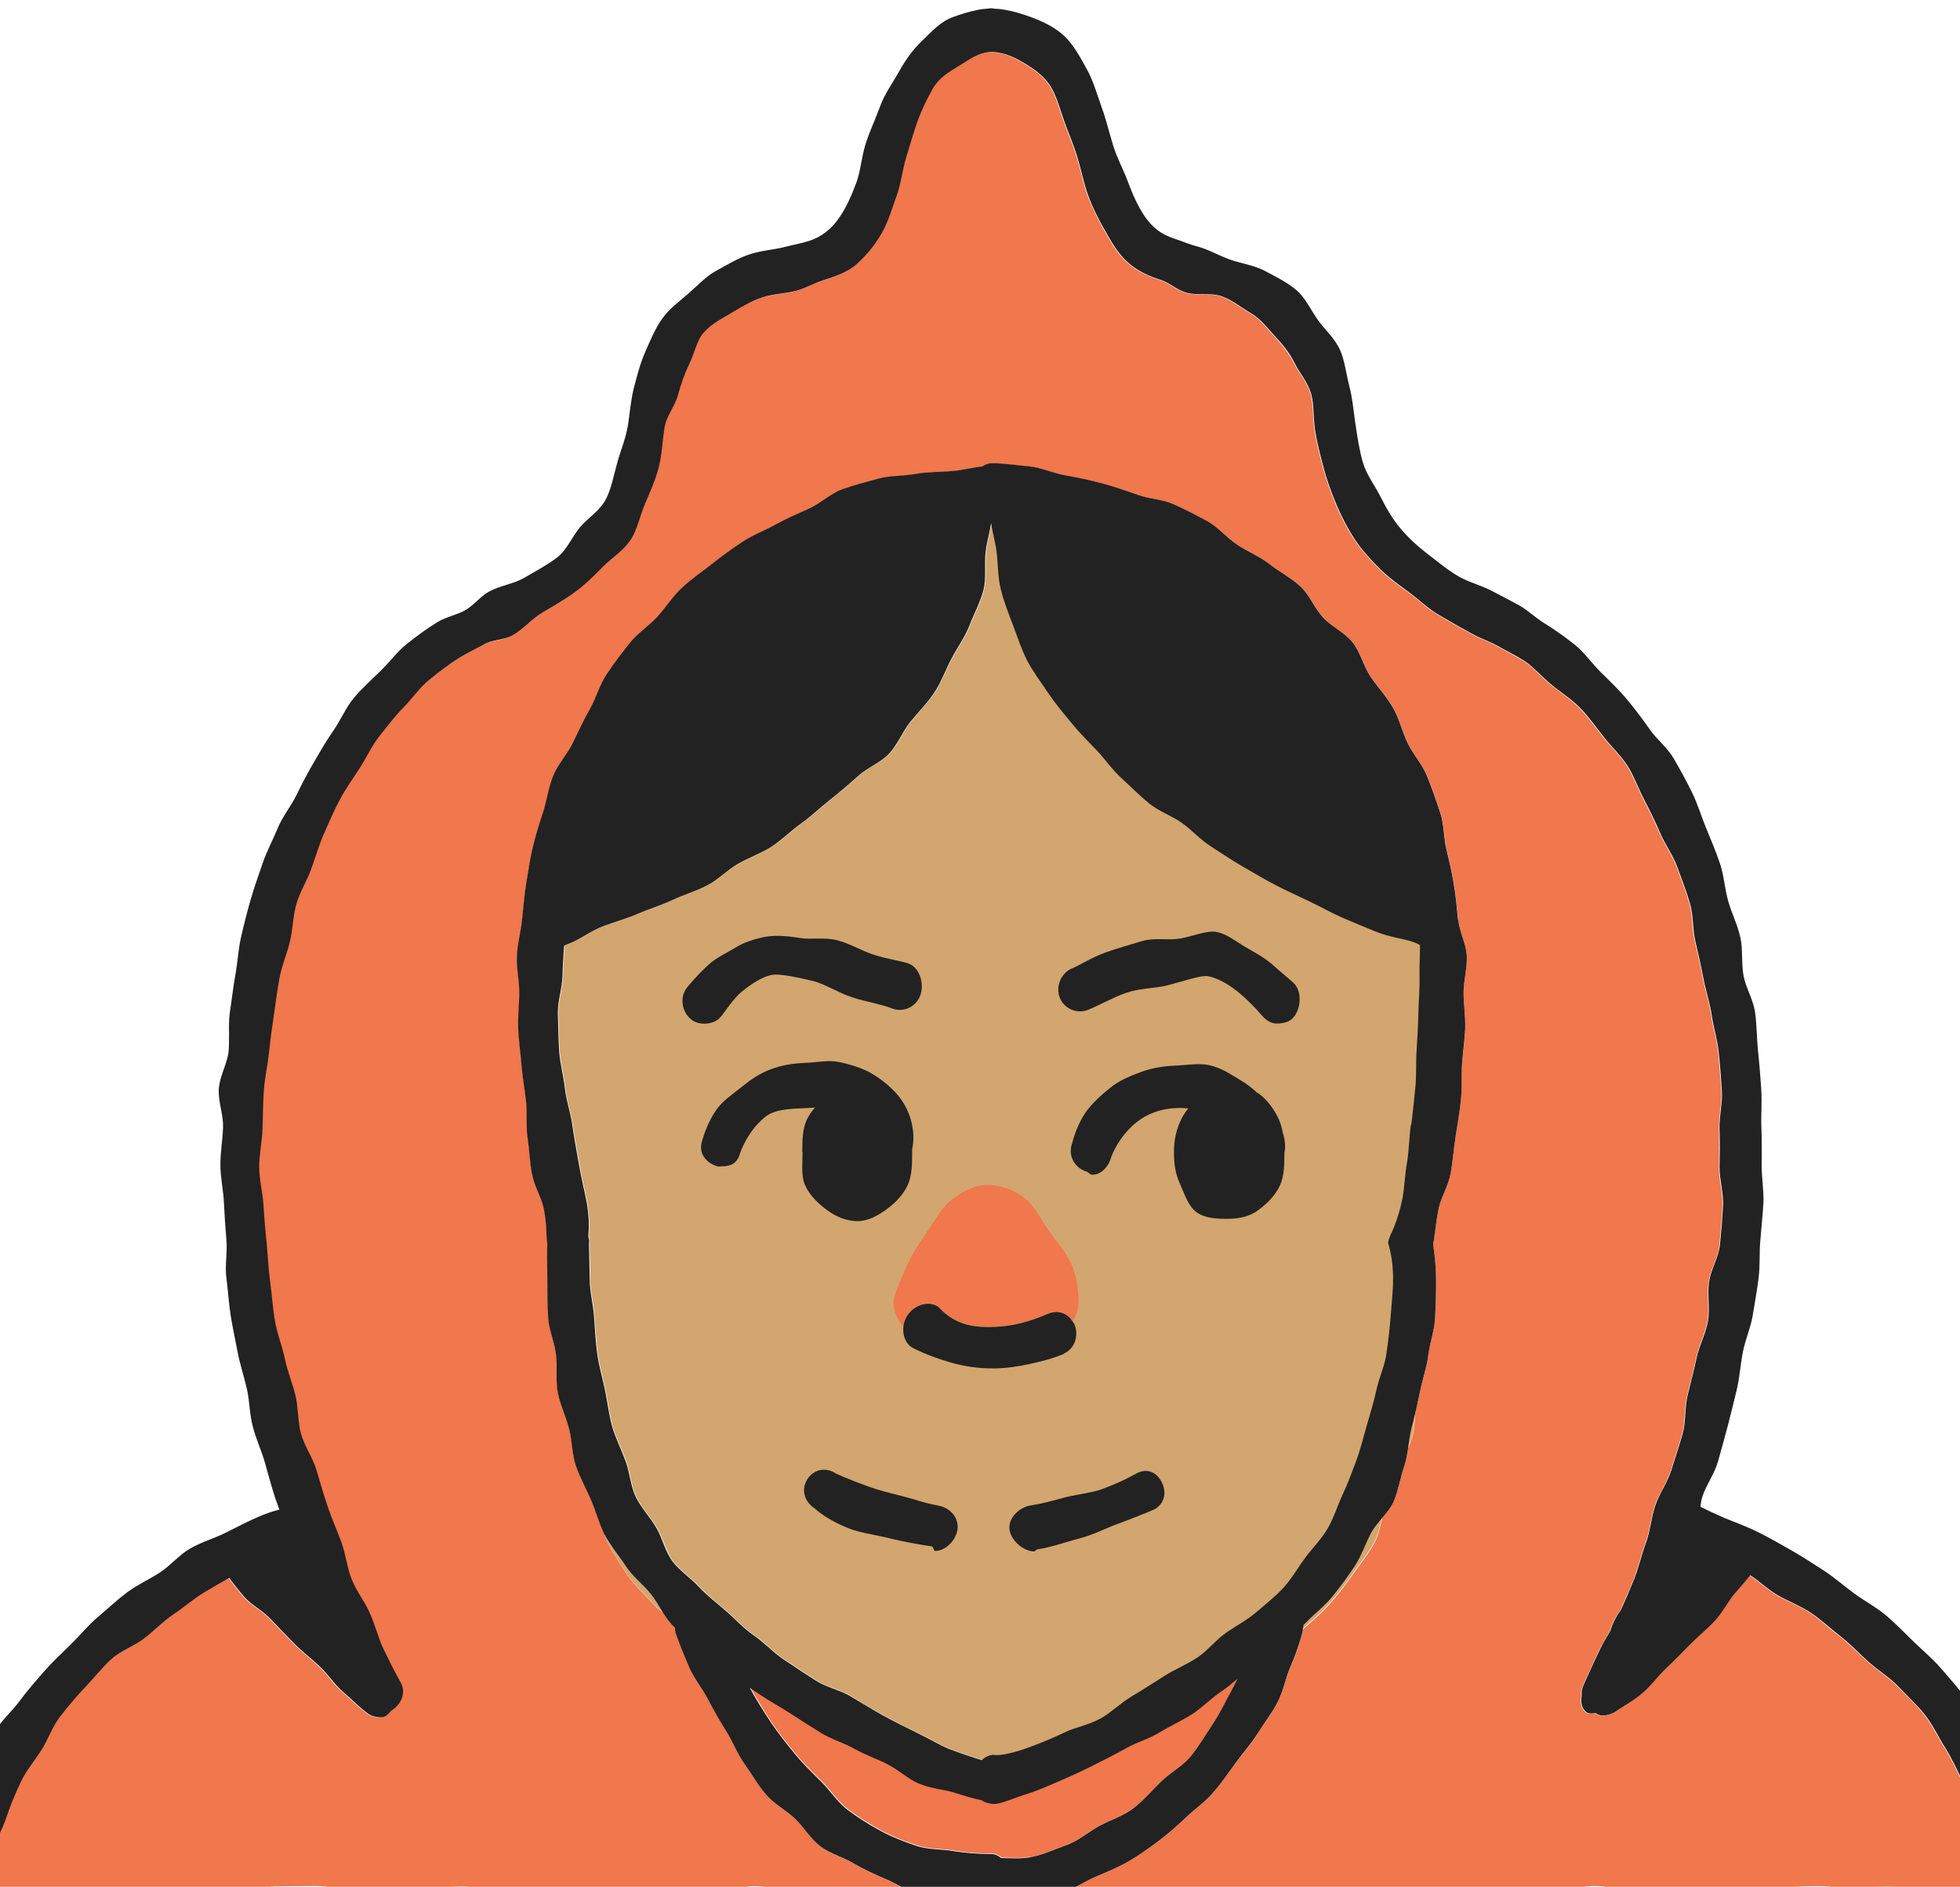 <?xml version="1.0" encoding="UTF-8"?><svg id="User_Two" xmlns="http://www.w3.org/2000/svg" viewBox="0 0 134 129"><path d="m68.09,120c.11,0,.75.07,2.42-.56.64-.24,1.43-.55,2.37-1,.68-.33,1.57-.47,2.43-.94.69-.38,1.32-1.03,2.14-1.52.69-.41,1.42-.88,2.21-1.38.69-.44,1.51-.76,2.27-1.27.69-.46,1.25-1.2,2-1.72.7-.48,1.43-.86,2.04-1.39.64-.56,1.29-1.07,1.85-1.67.57-.62.98-1.37,1.47-2.03.51-.68,1.11-1.28,1.53-1.99.43-.73.67-1.56,1.02-2.31.37-.77.65-1.55.94-2.33.3-.81.49-1.62.72-2.41.24-.84.49-1.63.66-2.43.18-.86.57-1.65.68-2.45.12-.9.23-1.74.29-2.52.07-.95.17-1.81.17-2.54.02-1.54-.33-2.48-.33-2.52-.02-.19.1-.39.15-.57.01-.04.49-.91.81-2.44.15-.71.16-1.6.33-2.55.14-.78.14-1.65.26-2.55.11-.81.19-1.66.28-2.54.09-.82.03-1.68.09-2.56.06-.84.1-1.68.12-2.55.02-.85.1-1.69.08-2.56-.01-.7.05-1.4.03-2.1-.14-.08-.3-.15-.48-.21-.68-.24-1.56-.32-2.46-.67-.73-.28-1.52-.62-2.35-.98-.74-.32-1.49-.75-2.29-1.13-.74-.35-1.52-.7-2.3-1.11-.74-.38-1.47-.83-2.23-1.26-.73-.42-1.44-.9-2.17-1.37-.71-.45-1.3-1.12-2-1.62-.69-.49-1.54-.77-2.21-1.31-.67-.53-1.27-1.16-1.91-1.74-.64-.58-1.12-1.31-1.72-1.93-.59-.62-1.2-1.22-1.74-1.89-.54-.67-1.1-1.32-1.58-2.04-.48-.72-1.01-1.41-1.41-2.18-.4-.77-.66-1.6-.97-2.42-.31-.81-.62-1.61-.84-2.47-.21-.83-.18-1.71-.29-2.59-.08-.62-.27-1.27-.37-1.92-.1.65-.29,1.3-.37,1.92-.11.88.06,1.8-.15,2.64-.21.85-.65,1.63-.96,2.44-.31.82-.84,1.51-1.24,2.28-.4.77-.7,1.59-1.17,2.31-.48.72-1.09,1.32-1.63,1.99-.54.67-.86,1.55-1.45,2.17-.59.62-1.46.94-2.1,1.52-.64.58-1.28,1.12-1.95,1.65-.67.54-1.29,1.13-1.98,1.62-.7.5-1.31,1.13-2.03,1.59-.73.47-1.55.74-2.28,1.16-.75.43-1.38,1.09-2.11,1.48-.78.41-1.61.64-2.35.99-.8.38-1.62.62-2.37.94-.84.36-1.66.58-2.39.86-.9.35-1.6.93-2.29,1.17-.14.05-.25.1-.37.16-.05.69-.1,1.37-.11,2.05-.02.86-.34,1.72-.32,2.57.02.87.03,1.74.09,2.58.06.87.3,1.72.39,2.54.09.89.39,1.71.51,2.52.13.91.28,1.75.42,2.52.17.95.36,1.79.51,2.5.32,1.53.15,2.56.16,2.59.05.18.07.28.05.47,0,.04.04,1.01.05,2.56,0,.72.23,1.57.3,2.52.06.78.1,1.63.22,2.52.11.8.35,1.61.53,2.47.17.8.25,1.64.49,2.48.23.79.61,1.54.91,2.35.29.78.33,1.68.7,2.45.35.75.96,1.37,1.4,2.1.42.71.61,1.61,1.11,2.3.49.66,1.24,1.13,1.81,1.75.55.6,1.21,1.1,1.85,1.65.61.53,1.17,1.16,1.87,1.64.75.52,1.35,1.2,2.04,1.65.77.51,1.5,1,2.19,1.44.79.5,1.69.67,2.38,1.08.81.49,1.55.95,2.24,1.32.86.47,1.63.86,2.31,1.18.95.46,1.69.92,2.33,1.16,1.06.4,1.74.61,2.13.72.15-.15.32-.26.5-.31" style="fill:#d2a66e;"/><path d="m135.86,126.61c-.24-.76-.21-1.64-.48-2.45-.28-.85-.86-1.56-1.24-2.35-.38-.8-.75-1.59-1.21-2.33-.47-.75-.85-1.56-1.39-2.25-.54-.69-1.2-1.28-1.8-1.91-.61-.64-1.37-1.09-2.01-1.66-.66-.59-1.25-1.23-1.92-1.75-.7-.54-1.34-1.15-2.04-1.62-.75-.5-1.58-.8-2.29-1.22-.69-.41-1.26-.97-1.86-1.35-.26.31-.61.74-1.05,1.24-.45.51-.8,1.26-1.38,1.89-.5.54-1.12,1.03-1.68,1.6-.53.54-1.08,1.1-1.65,1.64-.57.54-1.04,1.2-1.61,1.69-.62.52-1.33.89-1.92,1.31-.01,0-.03,0-.04.02-.25.13-.54.2-.8.2-.17,0-.31-.08-.46-.17-.25.04-.49.06-.66-.1-.3-.29-.35-.69-.27-1.1-.03-.27.03-.56.18-.84.02-.04.41-.91,1.1-2.38.18-.37.42-.76.67-1.19.06-.24.16-.5.37-.88.14-.24.25-.42.36-.56.28-.65.59-1.33.89-2.08.31-.77.5-1.64.82-2.5.29-.79.35-1.7.64-2.56.27-.8.82-1.54,1.09-2.4.25-.82.54-1.65.78-2.51.23-.83.13-1.77.34-2.63.21-.84.43-1.68.61-2.55.18-.85.62-1.65.78-2.52.15-.86-.05-1.78.07-2.66.12-.86.67-1.68.75-2.56.09-.87.16-1.76.21-2.64.05-.87-.25-1.77-.24-2.65,0-.88.02-1.75,0-2.63-.03-.89.22-1.77.16-2.61-.06-.89-.13-1.76-.21-2.59-.09-.89-.36-1.73-.48-2.56-.13-.88-.41-1.71-.57-2.53-.16-.88-.36-1.71-.55-2.53-.21-.87-.14-1.79-.37-2.59-.25-.86-.57-1.67-.85-2.45-.3-.84-.83-1.56-1.16-2.31-.36-.82-.73-1.59-1.11-2.32-.42-.8-.7-1.63-1.14-2.32-.49-.76-1.13-1.35-1.63-1.98-.56-.71-1.06-1.41-1.61-1.98-.64-.66-1.36-1.11-1.97-1.6-.73-.6-1.28-1.28-1.92-1.67-.57-.35-1.16-.64-1.72-.96-.58-.33-1.21-.53-1.77-.84-.77-.42-1.53-.85-2.27-1.29-.75-.44-1.38-1.07-2.09-1.58-.7-.51-1.4-1-2.02-1.64-.6-.61-1.18-1.24-1.69-2.01-.46-.7-.86-1.48-1.23-2.35-.32-.76-.63-1.59-.87-2.51-.21-.81-.45-1.66-.59-2.61-.12-.86-.06-1.69-.25-2.39-.23-.84-.8-1.46-1.12-2.1-.39-.78-.87-1.32-1.35-1.86-.55-.61-1.01-1.21-1.66-1.59-.67-.4-1.31-.93-2.04-1.17-.73-.24-1.59-.03-2.33-.22-.65-.17-1.17-.68-1.75-.87-.9-.29-1.66-.64-2.3-1.22-.66-.6-1.1-1.36-1.55-2.16-.44-.77-.84-1.57-1.16-2.43-.31-.86-.48-1.77-.74-2.62-.26-.86-.6-1.63-.86-2.35-.31-.87-.53-1.72-.9-2.36-.45-.78-1.17-1.28-1.84-1.68-.6-.36-1.32-.75-2.2-.78-.94,0-1.61.55-2.24.93-.67.4-1.39.8-1.84,1.59-.37.64-.75,1.41-1.06,2.28-.26.72-.49,1.53-.75,2.39-.26.85-.34,1.79-.66,2.65-.31.86-.57,1.77-1.01,2.54-.45.8-1.05,1.52-1.71,2.12-.64.58-1.49.85-2.39,1.14-.57.19-1.14.53-1.79.7-.74.19-1.55.2-2.28.44-.73.24-1.41.66-2.08,1.05-.65.38-1.37.74-1.92,1.35-.48.53-.61,1.39-1,2.17-.32.64-.56,1.34-.79,2.18-.19.7-.79,1.37-.91,2.23-.14.94-.17,1.83-.38,2.63-.24.92-.61,1.71-.93,2.48-.37.87-.53,1.78-.99,2.48-.51.77-1.3,1.23-1.89,1.84-.62.63-1.23,1.24-1.93,1.75-.7.51-1.44.94-2.2,1.38-.74.44-1.34,1.18-2.1,1.59-.56.31-1.32.27-1.9.59-.56.32-1.17.59-1.73.94-.63.39-1.34.92-2.06,1.52-.6.5-1.11,1.23-1.75,1.89-.55.57-1.08,1.25-1.64,1.96-.5.64-.85,1.43-1.34,2.18-.44.69-.94,1.37-1.36,2.16-.38.73-.72,1.5-1.08,2.32-.33.76-.57,1.57-.87,2.42-.28.78-.76,1.52-1.01,2.38-.24.8-.24,1.69-.44,2.56-.19.81-.55,1.61-.71,2.49-.15.82-.27,1.68-.39,2.56-.12.83-.24,1.68-.33,2.57-.09.84-.29,1.69-.35,2.57-.06.84-.06,1.71-.09,2.6-.03.88-.24,1.76-.23,2.64,0,.88.25,1.76.3,2.63.05.88.13,1.76.22,2.63.09.88.12,1.76.24,2.63.12.88.17,1.76.32,2.62.15.87.49,1.7.67,2.55.18.87.53,1.69.73,2.53.21.87.15,1.79.38,2.62.24.86.78,1.61,1.04,2.43.27.86.5,1.7.77,2.51.29.86.65,1.66.94,2.45.32.87.4,1.78.71,2.55.35.88.92,1.58,1.24,2.31.4.91.62,1.78.93,2.45.69,1.47,1.16,2.28,1.19,2.32.39.71.02,1.52-.66,1.93-.2.23-.4.45-.67.45s-.63-.07-.88-.24c-.59-.41-1.13-1-1.75-1.52-.58-.49-1-1.18-1.57-1.72-.57-.53-1.19-1-1.72-1.54-.56-.58-1.11-1.13-1.61-1.67-.58-.63-1.35-.99-1.79-1.5-.48-.55-.84-1.02-1.08-1.35-.55.31-1.11.65-1.71,1-.71.42-1.37,1.01-2.12,1.51-.7.47-1.31,1.11-2.01,1.65-.67.52-1.55.8-2.21,1.39-.64.57-1.19,1.28-1.79,1.92-.59.63-1.16,1.3-1.7,1.99-.54.68-.82,1.55-1.29,2.3-.46.74-1.04,1.4-1.42,2.2-.38.78-.71,1.59-.99,2.44-.27.81-.71,1.53-.95,2.28-.16.51-.3,1.01-.44,1.49v.82c.04.05.07.1.13.16,0,.01.02.01.03.02h6.68c.19-.01.41-.02.7-.02s.5,0,.68.02h10.72c.27-.05.58-.1,1.12-.1,1.25,0,1.25-.02,2.5-.02.63,0,.94.06,1.25.12h2.87c.22-.02.49-.04.89-.04.53,0,.83.02,1.11.04h2.51c.36-.04.67-.09,1.39-.09.41,0,.67.04.9.09h10.99c.17-.01.36-.02.61-.02.18,0,.34,0,.47.02h6.13c.23-.06.49-.11.89-.11.52,0,.82.05,1.09.11h3.02c.22-.03.49-.06.89-.06.54,0,.85.03,1.13.06h4.02c-.39-.2-.77-.42-1.15-.58-.78-.33-1.52-.68-2.23-1.09-.73-.42-1.59-.65-2.24-1.15-.68-.51-1.12-1.31-1.72-1.88-.62-.59-1.41-.99-1.95-1.61-.57-.65-.99-1.41-1.47-2.08-.52-.71-.82-1.53-1.24-2.22-.47-.76-.89-1.49-1.26-2.19-.44-.84-1-1.52-1.29-2.19-.57-1.31-.89-2.21-.94-2.36-.04-.13-.06-.27-.06-.4-.06-.06-.13-.13-.19-.19-.25-.26-.45-.55-.64-.86-.24-.18-.47-.37-.66-.59-.59-.66-1.27-1.25-1.75-1.94-.51-.73-.97-1.5-1.38-2.25-.11-.21-.19-.43-.25-.66-.35-.72-.55-1.51-.86-2.22-.34-.8-.77-1.56-1.04-2.35-.28-.83-.26-1.74-.47-2.54-.22-.85-.62-1.64-.77-2.46-.17-.88-.02-1.77-.12-2.58-.12-.91-.49-1.73-.54-2.53-.06-.96-.06-1.83-.06-2.57,0-1.22-.03-2.1,0-2.55-.11-.41-.02-1.29-.26-2.45-.15-.7-.64-1.45-.8-2.36-.13-.75-.17-1.59-.3-2.47-.11-.78,0-1.63-.1-2.49-.09-.79-.24-1.61-.31-2.45-.06-.81-.18-1.63-.22-2.47-.03-.81.07-1.64.07-2.48,0-.82-.2-1.65-.16-2.48.04-.82.27-1.64.35-2.46.08-.82.14-1.65.28-2.46.13-.82.24-1.64.44-2.44.19-.81.43-1.6.69-2.38.28-.85.39-1.75.71-2.55.33-.83.98-1.5,1.35-2.27.39-.8.76-1.59,1.18-2.34.44-.77.68-1.66,1.15-2.38.49-.74,1.03-1.44,1.56-2.11.55-.69,1.31-1.18,1.89-1.8.6-.65,1.07-1.41,1.69-1.99.64-.59,1.37-1.08,2.03-1.61.69-.54,1.38-1.05,2.09-1.52.73-.48,1.54-.78,2.28-1.19.76-.42,1.54-.75,2.31-1.1.79-.36,1.45-1.02,2.25-1.31.82-.29,1.65-.52,2.47-.73.84-.22,1.73-.17,2.55-.32.86-.15,1.71-.12,2.54-.2.69-.06,1.35-.24,2.01-.31.2-.13.42-.22.67-.22.83,0,1.69.14,2.56.22.83.08,1.63.46,2.49.62.82.15,1.64.32,2.48.54.81.22,1.61.49,2.42.78.79.28,1.7.3,2.49.66.77.35,1.54.74,2.3,1.16.74.41,1.32,1.12,2.04,1.61.71.47,1.52.79,2.21,1.33.67.53,1.46.93,2.1,1.52.62.58.96,1.49,1.55,2.13.58.63,1.46,1,2.01,1.69.53.67.74,1.61,1.23,2.35.48.71,1.09,1.35,1.53,2.12.42.74.62,1.63,1.01,2.43.37.77.99,1.44,1.33,2.27.32.8.61,1.63.89,2.48.26.78.22,1.65.41,2.45.19.8.37,1.59.51,2.41.13.81.2,1.63.29,2.45.08.82.54,1.62.58,2.44.04.83-.22,1.67-.22,2.49,0,.84.15,1.67.11,2.49-.03.84-.15,1.67-.22,2.47-.07.85,0,1.69-.08,2.49-.1.86-.25,1.68-.36,2.46-.13.87-.2,1.71-.33,2.46-.16.91-.66,1.66-.81,2.36-.25,1.16-.29,2.02-.39,2.44.03.45.2,1.34.2,2.57,0,.74,0,1.62-.07,2.58-.05.79-.35,1.63-.47,2.54-.1.81-.4,1.62-.57,2.5-.09.49-.21.99-.33,1.49-.01.44-.04.89-.13,1.33-.07.34-.2.66-.34.99-.06.41-.12.81-.26,1.21-.27.79-.39,1.68-.74,2.47-.17.4-.47.75-.77,1.09-.14.58-.25,1.18-.53,1.7-.41.75-.97,1.45-1.48,2.17-.49.7-1.02,1.39-1.61,2.05-.54.6-1.16,1.14-1.8,1.7-.01.08,0,.15-.03.23-.05.16-.26,1.07-.84,2.38-.29.67-.43,1.56-.87,2.4-.36.7-.9,1.37-1.37,2.14-.42.69-.99,1.32-1.51,2.02-.48.66-.96,1.35-1.52,2-.54.62-1.23,1.1-1.85,1.69-.6.57-1.21,1.1-1.89,1.62-.65.5-1.32.97-2.05,1.39-.71.41-1.45.72-2.23,1.04-.49.21-.96.5-1.45.74h34.49c.27-.05.57-.1,1.11-.1.44,0,.73.05.97.1h11.07c.13,0,.28-.01.46-.01,1.25,0,1.25-.08,2.5-.08s1.25.09,2.5.09,1.25-.06,2.5-.06c.48,0,.78.03,1.03.07h6.54c.06-.07.13-.14.18-.21-.23-.73-.69-1.41-.94-2.21Z" style="fill:#f1774c;"/><path d="m70.39,126.98c.88-.15,1.7-.55,2.51-.83.84-.29,1.51-.91,2.27-1.32.78-.42,1.63-.69,2.32-1.2.71-.53,1.28-1.22,1.9-1.83.64-.63,1.48-1.05,2.02-1.72.58-.71,1.03-1.5,1.51-2.21.52-.78.9-1.61,1.3-2.33.15-.27.28-.53.41-.79-.37.31-.72.61-1.1.86-.73.49-1.32,1.12-1.99,1.55-.74.48-1.51.82-2.18,1.22-.76.46-1.58.69-2.26,1.07-.79.44-1.53.81-2.2,1.15-.83.42-1.57.76-2.24,1.05-.91.39-1.64.72-2.28.92-1.2.37-1.92.73-2.37.73-.21,0-.37-.05-.46-.07-.16-.03-.3-.1-.42-.19-.44-.08-1.06-.26-1.94-.54-.64-.2-1.49-.23-2.4-.62-.67-.29-1.3-.89-2.13-1.32-.67-.34-1.46-.61-2.25-1.05-.67-.38-1.49-.61-2.25-1.07-.67-.41-1.37-.86-2.11-1.34-.67-.43-1.4-.83-2.13-1.32-.2-.14-.42-.28-.63-.42.03.05.06.09.08.14.41.72.87,1.48,1.39,2.26.48.71,1.02,1.4,1.6,2.1.55.67,1.16,1.28,1.81,1.91.62.6,1.11,1.4,1.82,1.94.69.52,1.45.99,2.23,1.42.75.41,1.58.73,2.42,1.02.8.28,1.7.22,2.58.37.83.14,1.66.2,2.56.2.27,0,.5.11.68.27.67.03,1.33.07,1.95-.04Z" style="fill:#f1774c;"/><path d="m96.25,98.97c.14-.33.28-.65.34-.99.09-.44.11-.89.13-1.33-.08.33-.16.66-.25,1-.11.42-.16.87-.22,1.32Z" style="fill:#d2a66e;"/><path d="m42.82,107.1c-.47-.72-1.05-1.38-1.44-2.12-.03-.06-.06-.12-.09-.18.06.23.14.45.25.66.41.75.87,1.52,1.38,2.25.49.7,1.17,1.28,1.75,1.94.2.22.42.41.66.59-.27-.43-.51-.87-.81-1.25-.54-.67-1.25-1.19-1.7-1.89Z" style="fill:#d2a66e;"/><path d="m92.61,107.03c-.46.7-.96,1.38-1.5,2.05-.52.65-1.19,1.16-1.79,1.77-.07.07-.14.14-.21.2,0,.1-.03.2-.05.31.63-.56,1.26-1.1,1.8-1.7.59-.66,1.13-1.35,1.61-2.05.51-.73,1.07-1.42,1.48-2.17.28-.52.39-1.12.53-1.7-.27.32-.55.64-.75,1-.39.74-.66,1.56-1.13,2.29Z" style="fill:#d2a66e;"/><path d="m61.09,89.08c0,.54.24,1.13.67,1.63.03-.29.13-.58.3-.83.47-.67,1.45-1.01,2.1-.54.08.05.81,1.02,2.28,1.28.73.13,1.66.11,2.65-.03.77-.11,1.63-.38,2.54-.78.66-.29,1.33-.07,1.7.52.26-.4.4-.83.4-1.26,0-.56-.02-1.6-.5-2.68-.35-.77-1-1.49-1.54-2.26-.53-.76-.96-1.69-1.63-2.21-.75-.59-1.71-.9-2.58-.9s-1.72.46-2.47,1.05c-.68.53-1.09,1.39-1.63,2.15-.54.77-1.02,1.53-1.37,2.31-.48,1.08-.92,1.99-.92,2.55Z" style="fill:#f1774c;"/><path d="m64.14,102.93c-.89-.14-1.66-.44-2.38-.62-.92-.23-1.71-.43-2.35-.66-1.47-.53-2.25-.9-2.29-.92-.67-.44-1.5-.28-1.93.42-.43.7-.2,1.51.48,1.96.06.04.81.8,2.48,1.43.75.28,1.71.39,2.78.66.83.21,1.76.37,2.79.53.07.01.13.31.21.31.71,0,1.42-.72,1.53-1.46.12-.82-.53-1.52-1.33-1.64Z" style="fill:#222;"/><path d="m77.56,100.81s-.79.48-2.27,1.02c-.64.23-1.48.31-2.41.53-.72.18-1.5.43-2.39.56-.79.12-1.59.86-1.47,1.68.11.74.97,1.47,1.67,1.47.07,0,.16-.13.24-.14,1.03-.16,1.94-.51,2.77-.72,1.07-.27,1.91-.73,2.66-1,1.67-.62,2.57-1.01,2.63-1.05.68-.44.79-1.24.37-1.94-.42-.7-1.12-.84-1.8-.4Z" style="fill:#222;"/><path d="m136.68,126.52c-.09-.43-.11-.71-.11-.95,0-.46.13-.75.13-1.6,0-1.29-.08-1.29-.08-2.58,0-.59-.04-.9-.08-1.2-.21-.63-.37-1.27-.7-1.82-.45-.77-.92-1.53-1.43-2.23-.52-.72-1.11-1.38-1.68-2.04-.58-.67-1.26-1.24-1.88-1.84-.63-.62-1.25-1.25-1.9-1.81-.68-.57-1.46-.98-2.15-1.48-.72-.53-1.38-1.11-2.08-1.57-.76-.49-1.49-.97-2.21-1.38-.81-.46-1.56-.89-2.28-1.25-.88-.44-1.71-.72-2.39-1.01-.66-.29-1.19-.54-1.59-.74.03-.25.07-.5.15-.73.26-.79.81-1.51,1.05-2.35.23-.81.46-1.64.68-2.48.21-.82.42-1.65.62-2.5.19-.82.24-1.69.41-2.54.16-.83.53-1.64.67-2.49.14-.84.29-1.69.4-2.55.11-.85.04-1.72.12-2.58.07-.85.16-1.71.21-2.57.04-.85-.13-1.72-.12-2.58,0-.85.02-1.71-.02-2.57-.03-.89.05-1.77-.01-2.63-.06-.89-.13-1.77-.22-2.61-.09-.89-.08-1.78-.2-2.62-.12-.89-.64-1.68-.79-2.52-.16-.88-.03-1.8-.22-2.62-.2-.88-.6-1.67-.83-2.48-.24-.87-.29-1.77-.56-2.56-.29-.85-.63-1.66-.95-2.43-.34-.83-.59-1.68-.96-2.43-.4-.81-.82-1.58-1.24-2.3-.45-.78-1.18-1.33-1.65-2.01-.52-.74-1.03-1.42-1.56-2.05-.58-.7-1.2-1.28-1.78-1.85-.65-.65-1.15-1.38-1.77-1.88-.74-.59-1.45-1.08-2.1-1.48-.6-.37-1.11-.87-1.68-1.2-.61-.34-1.22-.64-1.81-.96-.79-.43-1.66-.63-2.37-1.04-.77-.45-1.43-1.01-2.1-1.52-.69-.53-1.32-1.1-1.88-1.77-.54-.64-.96-1.37-1.38-2.2-.36-.73-.94-1.44-1.2-2.36-.22-.78-.36-1.67-.5-2.62-.13-.9-.2-1.74-.4-2.5-.23-.88-.32-1.76-.63-2.48-.37-.83-1.04-1.41-1.5-2.04-.52-.73-.88-1.55-1.47-2.06-.66-.57-1.44-.94-2.13-1.31-.76-.41-1.6-.52-2.34-.77-.83-.28-1.57-.73-2.3-.92-.59-.15-1.12-.39-1.65-.56-.83-.27-1.45-.73-1.98-1.51-.45-.67-.82-1.47-1.15-2.37-.29-.8-.74-1.6-1.01-2.48-.26-.85-.47-1.76-.79-2.63-.31-.86-.56-1.78-1-2.57-.45-.81-.91-1.68-1.56-2.29-.64-.6-1.51-1.01-2.4-1.33-.48-.17-1.02-.34-1.6-.44-.25-.05-.52-.08-.79-.09-.05,0-.1-.02-.14-.02-.02,0-.05,0-.07,0-.02,0-.04,0-.06,0-.05,0-.09.01-.14.02-.25.01-.5.04-.73.09-.6.12-1.15.3-1.65.48-.89.32-1.49,1.02-2.12,1.62-.65.62-1.14,1.32-1.59,2.12-.44.79-.99,1.53-1.3,2.4-.32.88-.73,1.73-.99,2.57-.27.88-.33,1.81-.62,2.61-.33.9-.71,1.73-1.17,2.4-.53.78-1.22,1.32-2.06,1.59-.53.17-1.1.27-1.69.42-.73.19-1.59.23-2.42.51-.75.25-1.49.7-2.24,1.11-.7.38-1.27,1.01-1.93,1.58-.59.52-1.28,1-1.79,1.73-.45.64-.78,1.42-1.14,2.25-.32.72-.53,1.52-.76,2.4-.2.76-.27,1.59-.4,2.49-.14.95-.5,1.79-.72,2.57-.26.92-.42,1.83-.78,2.55-.41.83-1.24,1.31-1.78,1.95-.57.67-.91,1.58-1.6,2.1-.67.51-1.45.92-2.22,1.37-.71.42-1.63.52-2.42.95-.59.32-1.03.94-1.64,1.28-.58.33-1.3.44-1.89.81-.65.4-1.36.9-2.09,1.49-.62.49-1.15,1.21-1.8,1.85-.58.57-1.22,1.13-1.81,1.83-.53.63-.87,1.45-1.38,2.2-.47.68-.9,1.41-1.35,2.19-.42.72-.82,1.47-1.21,2.28-.37.75-.94,1.43-1.28,2.26-.32.78-.74,1.55-1.03,2.4-.27.8-.57,1.62-.82,2.49-.23.81-.45,1.66-.65,2.54-.19.83-.23,1.71-.39,2.6-.15.84-.25,1.71-.38,2.59-.06.44-.06.9-.05,1.36,0,.42,0,.84-.03,1.26-.03.3-.12.6-.22.9-.18.54-.41,1.09-.45,1.67-.06.85.32,1.75.29,2.64-.03.86-.19,1.71-.18,2.57,0,.86.2,1.71.24,2.57.04.86.1,1.71.17,2.56.08.86-.12,1.75,0,2.59.11.86.16,1.72.29,2.56.14.85.32,1.7.48,2.53.17.85.44,1.67.63,2.49.19.85.18,1.74.4,2.56.22.85.59,1.64.82,2.44.24.84.46,1.68.72,2.47.09.27.19.52.28.78-.39.1-.87.25-1.4.48-.68.29-1.46.69-2.33,1.13-.72.36-1.58.6-2.38,1.06-.72.41-1.31,1.14-2.07,1.64-.71.46-1.51.82-2.23,1.35-.68.51-1.32,1.11-2,1.69-.66.55-1.21,1.24-1.84,1.86-.62.6-1.25,1.19-1.84,1.86-.57.65-1.14,1.31-1.67,2.02-.51.7-1.22,1.29-1.67,2.06-.18.31-.32.64-.46.98-.03.58-.13.85-.18,1.31-.03.21-.04.46-.04.81,0,1.28-.18,1.28-.18,2.57,0,.65.11.97.23,1.29,0,.01,0,.03.01.04.11.31.21.62.21,1.23,0,.43-.11.74-.22,1-.17.38-.32.66-.16,1.02.05-.19.11-.37.16-.56.14-.49.28-.98.44-1.49.24-.76.68-1.47.95-2.28.28-.85.62-1.66.99-2.44.38-.8.95-1.46,1.42-2.2.47-.75.75-1.62,1.29-2.3.54-.69,1.11-1.37,1.7-1.99.61-.64,1.15-1.34,1.79-1.92.66-.59,1.54-.87,2.21-1.39.7-.54,1.31-1.18,2.01-1.65.75-.5,1.41-1.09,2.12-1.51.6-.35,1.16-.69,1.71-1,.24.33.6.8,1.08,1.35.45.51,1.21.87,1.79,1.5.5.54,1.05,1.1,1.61,1.67.53.54,1.16,1.01,1.72,1.54.57.54,1,1.23,1.57,1.72.62.52,1.16,1.11,1.75,1.52.25.17.6.24.88.24s.47-.22.67-.45c.68-.41,1.05-1.22.66-1.93-.02-.04-.49-.85-1.19-2.32-.32-.67-.53-1.53-.93-2.45-.32-.73-.89-1.44-1.24-2.31-.31-.77-.39-1.68-.71-2.55-.29-.79-.65-1.58-.94-2.45-.27-.8-.51-1.64-.77-2.51-.25-.82-.8-1.56-1.04-2.43-.23-.83-.17-1.76-.38-2.62-.21-.84-.55-1.66-.73-2.53-.18-.85-.52-1.68-.67-2.55-.15-.86-.2-1.74-.32-2.62-.12-.86-.16-1.75-.24-2.63-.09-.87-.17-1.74-.22-2.63-.05-.87-.29-1.75-.3-2.63,0-.88.2-1.76.23-2.64.03-.89.03-1.76.09-2.6.06-.89.26-1.74.35-2.57.09-.89.21-1.74.33-2.57.13-.88.24-1.74.39-2.56.16-.88.52-1.67.71-2.49.21-.87.21-1.76.44-2.56.25-.86.73-1.6,1.01-2.38.3-.84.54-1.66.87-2.42.36-.82.7-1.6,1.08-2.32.42-.79.92-1.48,1.36-2.16.49-.76.84-1.55,1.34-2.18.56-.71,1.08-1.39,1.64-1.96.64-.66,1.14-1.39,1.75-1.89.73-.6,1.43-1.13,2.06-1.52.57-.35,1.17-.62,1.73-.94.58-.33,1.34-.29,1.9-.59.77-.42,1.36-1.16,2.1-1.59.75-.44,1.5-.87,2.2-1.38.7-.51,1.3-1.11,1.93-1.75.6-.61,1.39-1.07,1.89-1.84.46-.7.62-1.62.99-2.48.32-.76.69-1.55.93-2.48.21-.81.24-1.69.38-2.63.12-.86.72-1.53.91-2.23.23-.84.48-1.54.79-2.18.38-.77.51-1.63,1-2.17.55-.61,1.28-.97,1.92-1.35.67-.4,1.35-.81,2.08-1.05.73-.24,1.53-.25,2.28-.44.65-.17,1.22-.51,1.79-.7.9-.29,1.75-.56,2.39-1.14.66-.6,1.26-1.32,1.71-2.12.44-.77.7-1.68,1.01-2.54.31-.86.4-1.8.66-2.65.26-.86.5-1.67.75-2.39.31-.87.69-1.63,1.06-2.28.45-.79,1.17-1.18,1.84-1.59.63-.38,1.31-.93,2.24-.93.88.04,1.6.42,2.2.78.67.4,1.39.9,1.84,1.68.37.64.59,1.49.9,2.36.26.72.6,1.49.86,2.35.26.85.43,1.76.74,2.62.31.86.72,1.66,1.16,2.43.45.8.89,1.56,1.55,2.16.64.58,1.4.93,2.3,1.22.57.19,1.1.7,1.75.87.74.19,1.6-.02,2.33.22.73.24,1.36.77,2.04,1.17.65.38,1.11.98,1.66,1.59.49.53.97,1.08,1.35,1.86.32.64.88,1.26,1.12,2.1.19.7.13,1.53.25,2.39.14.94.38,1.8.59,2.61.24.92.55,1.75.87,2.51.37.87.77,1.65,1.23,2.35.5.77,1.09,1.4,1.69,2.01.62.63,1.33,1.13,2.02,1.64.7.51,1.33,1.14,2.09,1.58.74.44,1.5.87,2.27,1.29.56.31,1.19.51,1.77.84.56.32,1.15.6,1.72.96.63.39,1.19,1.07,1.92,1.67.6.5,1.33.94,1.97,1.6.55.57,1.06,1.27,1.61,1.98.5.64,1.14,1.23,1.63,1.98.44.69.72,1.53,1.14,2.32.38.73.75,1.49,1.11,2.32.33.76.86,1.47,1.16,2.31.28.78.6,1.59.85,2.45.24.8.17,1.72.37,2.59.19.81.38,1.65.55,2.53.15.82.44,1.65.57,2.53.12.83.39,1.68.48,2.56.09.84.15,1.71.21,2.59.06.84-.19,1.72-.16,2.61.03.88.02,1.76,0,2.63,0,.88.29,1.78.24,2.65-.05.88-.12,1.77-.21,2.64-.09.88-.63,1.7-.75,2.56-.12.88.08,1.8-.07,2.66-.15.87-.6,1.68-.78,2.52-.18.87-.41,1.71-.61,2.55-.21.87-.11,1.8-.34,2.63-.24.86-.53,1.7-.78,2.51-.27.86-.82,1.59-1.09,2.4-.29.86-.35,1.77-.64,2.56-.32.86-.51,1.74-.82,2.5-.3.75-.6,1.44-.89,2.08-.11.15-.23.32-.36.56-.21.38-.3.64-.37.88-.25.43-.5.82-.67,1.19-.7,1.47-1.08,2.34-1.1,2.38-.15.28-.21.57-.18.84-.08.41-.03.82.27,1.1.17.16.41.14.66.1.15.09.29.17.46.17.27,0,.55-.07.8-.2.01,0,.03,0,.04-.02.59-.41,1.3-.78,1.92-1.31.58-.49,1.04-1.15,1.61-1.69.57-.53,1.11-1.09,1.65-1.64.56-.57,1.18-1.06,1.68-1.6.58-.63.93-1.38,1.38-1.89.44-.5.8-.93,1.05-1.24.6.38,1.17.95,1.86,1.35.71.42,1.54.72,2.29,1.22.7.47,1.34,1.07,2.04,1.62.67.52,1.26,1.16,1.92,1.75.64.57,1.4,1.02,2.01,1.66.59.63,1.25,1.22,1.8,1.91.54.68.92,1.5,1.39,2.25.46.74.83,1.53,1.21,2.33.37.78.96,1.5,1.24,2.35.27.81.25,1.69.48,2.45.25.79.71,1.48.94,2.21.51-.7.12-1.11-.12-2.29Z" style="fill:#222;"/><path d="m99.68,62.89c-.08-.82-.15-1.64-.29-2.45-.13-.82-.32-1.61-.51-2.41-.19-.81-.15-1.68-.41-2.45-.28-.85-.57-1.68-.89-2.48-.33-.83-.96-1.5-1.33-2.27-.39-.8-.58-1.69-1.01-2.43-.44-.77-1.05-1.41-1.53-2.12-.49-.74-.7-1.68-1.23-2.35-.55-.69-1.43-1.07-2.01-1.69-.6-.65-.93-1.55-1.55-2.13-.64-.59-1.44-1-2.1-1.52-.69-.54-1.5-.86-2.21-1.33-.73-.48-1.3-1.2-2.04-1.61-.76-.42-1.53-.81-2.3-1.16-.79-.36-1.7-.37-2.49-.66-.82-.29-1.61-.56-2.42-.78-.84-.22-1.66-.4-2.48-.54-.86-.15-1.66-.54-2.49-.62-.87-.08-1.73-.22-2.56-.22-.24,0-.47.08-.67.22-.66.07-1.32.25-2.01.31-.83.08-1.68.05-2.54.2-.82.15-1.71.1-2.55.32-.81.22-1.65.44-2.47.73-.79.28-1.46.95-2.25,1.31-.77.35-1.55.68-2.31,1.1-.74.41-1.55.71-2.28,1.19-.71.47-1.41.98-2.09,1.52-.67.53-1.39,1.01-2.03,1.61-.63.58-1.1,1.34-1.69,1.99-.58.63-1.34,1.11-1.89,1.8-.53.67-1.07,1.37-1.56,2.11-.48.71-.72,1.6-1.15,2.38-.42.74-.79,1.53-1.18,2.34-.37.77-1.02,1.44-1.35,2.27-.32.8-.43,1.7-.71,2.55-.26.78-.5,1.57-.69,2.38-.19.8-.3,1.62-.44,2.44-.13.81-.19,1.64-.28,2.46-.08.82-.32,1.64-.35,2.46-.04.83.16,1.66.16,2.48,0,.84-.11,1.66-.07,2.48.03.84.16,1.66.22,2.47.07.85.22,1.66.31,2.45.1.86-.01,1.71.1,2.49.13.87.16,1.71.3,2.47.16.91.65,1.66.8,2.36.25,1.16.16,2.04.26,2.45-.03.44-.01,1.33,0,2.55,0,.74,0,1.61.06,2.57.05.79.43,1.62.54,2.53.1.81-.05,1.71.12,2.58.16.81.55,1.6.77,2.46.21.81.19,1.72.47,2.54.27.79.7,1.55,1.04,2.35.31.71.51,1.5.86,2.22.03.06.05.12.09.18.4.74.97,1.4,1.44,2.12.46.7,1.17,1.22,1.7,1.89.3.38.55.82.81,1.25.19.3.39.6.64.86.06.06.13.13.19.19,0,.14.01.27.06.4.05.16.37,1.05.94,2.36.29.67.85,1.35,1.29,2.19.36.7.78,1.42,1.26,2.19.42.69.73,1.51,1.24,2.22.48.66.9,1.43,1.47,2.08.54.62,1.33,1.02,1.95,1.61.6.57,1.04,1.36,1.72,1.88.65.5,1.51.72,2.24,1.15.71.41,1.45.76,2.23,1.09.39.16.77.38,1.15.58.01,0,.03.01.04.02.35.18.7.35,1.08.45.78.21,1.65-.02,2.5.09.54.07,1.09.11,1.65.13.22.17.49.27.79.27.85,0,1.66-.25,2.45-.35.84-.11,1.68-.09,2.45-.29.18-.05.35-.12.53-.19.09-.04.18-.08.27-.13.49-.24.96-.53,1.45-.74.78-.33,1.52-.63,2.23-1.04.73-.42,1.39-.89,2.05-1.39.68-.51,1.29-1.05,1.89-1.62.62-.59,1.31-1.06,1.85-1.69.57-.65,1.04-1.34,1.52-2,.52-.71,1.08-1.34,1.51-2.02.47-.76,1.01-1.44,1.37-2.14.44-.84.58-1.74.87-2.4.57-1.31.79-2.22.84-2.38.03-.08.02-.15.03-.23.02-.1.05-.21.05-.31.07-.07.14-.14.21-.2.6-.62,1.27-1.12,1.79-1.77.54-.67,1.04-1.35,1.5-2.05.47-.72.74-1.55,1.13-2.29.2-.36.48-.68.75-1,.3-.35.59-.69.77-1.09.34-.8.47-1.68.74-2.47.13-.39.2-.8.26-1.21.06-.45.11-.9.22-1.32.09-.34.17-.67.25-1,.12-.5.23-1,.33-1.49.17-.88.47-1.69.57-2.5.12-.91.42-1.74.47-2.54.06-.96.07-1.84.07-2.58,0-1.23-.16-2.12-.2-2.57.11-.41.15-1.28.39-2.44.15-.7.64-1.45.81-2.36.13-.75.2-1.59.33-2.46.11-.78.27-1.6.36-2.46.09-.8.02-1.64.08-2.49.06-.81.18-1.63.22-2.47.03-.82-.11-1.65-.11-2.49,0-.82.26-1.66.22-2.49-.04-.82-.5-1.62-.58-2.44Zm-15.47,52.66c-.4.72-.78,1.55-1.3,2.33-.48.71-.93,1.5-1.51,2.21-.55.67-1.38,1.09-2.02,1.72-.62.6-1.19,1.29-1.9,1.83-.69.52-1.54.78-2.32,1.2-.75.41-1.43,1.03-2.27,1.32-.8.28-1.62.68-2.51.83-.62.1-1.28.06-1.95.04-.18-.17-.41-.27-.68-.27-.9,0-1.73-.07-2.56-.2-.88-.15-1.78-.09-2.58-.37-.84-.29-1.67-.61-2.42-1.02-.78-.42-1.54-.9-2.23-1.42-.71-.53-1.2-1.33-1.82-1.94-.64-.63-1.26-1.24-1.81-1.91-.58-.7-1.12-1.4-1.6-2.1-.52-.78-.99-1.53-1.39-2.26-.03-.05-.06-.09-.08-.14.21.14.42.28.63.42.73.49,1.46.89,2.13,1.32.74.48,1.44.93,2.11,1.34.76.46,1.58.69,2.25,1.07.79.44,1.58.71,2.25,1.05.83.42,1.46,1.03,2.13,1.32.91.39,1.76.42,2.4.62.89.28,1.5.46,1.94.54.12.08.26.15.42.19.09.02.25.07.46.07.45,0,1.17-.35,2.37-.73.64-.2,1.37-.53,2.28-.92.67-.29,1.41-.63,2.24-1.05.67-.34,1.41-.71,2.2-1.15.67-.38,1.5-.6,2.26-1.07.67-.41,1.44-.75,2.18-1.22.67-.43,1.26-1.06,1.99-1.55.38-.25.73-.55,1.1-.86-.12.26-.26.52-.41.79Zm12.25-38.65c-.13.9-.13,1.78-.26,2.55-.17.95-.18,1.84-.33,2.55-.32,1.54-.8,2.41-.81,2.44-.05.18-.17.38-.15.57,0,.04.35.98.33,2.52,0,.72-.1,1.58-.17,2.54-.06.78-.16,1.63-.29,2.52-.11.8-.5,1.59-.68,2.45-.17.8-.42,1.59-.66,2.43-.23.79-.42,1.6-.72,2.41-.29.77-.57,1.56-.94,2.33-.35.75-.59,1.58-1.02,2.31-.42.71-1.02,1.31-1.53,1.99-.49.66-.9,1.4-1.47,2.03-.55.6-1.21,1.12-1.85,1.67-.61.53-1.34.91-2.04,1.39-.75.52-1.31,1.26-2,1.72-.77.51-1.59.83-2.27,1.27-.79.5-1.51.97-2.21,1.38-.81.49-1.45,1.14-2.14,1.52-.86.47-1.75.61-2.43.94-.95.46-1.73.76-2.37,1-1.67.63-2.31.56-2.42.56-.12-.02-.23,0-.33.02-.03,0-.05.01-.07.02-.19.06-.36.16-.5.31-.39-.11-1.08-.33-2.13-.72-.64-.24-1.38-.7-2.33-1.16-.68-.33-1.45-.71-2.31-1.18-.69-.38-1.42-.84-2.24-1.32-.69-.41-1.6-.58-2.38-1.08-.69-.44-1.42-.92-2.19-1.44-.69-.46-1.29-1.13-2.04-1.65-.7-.48-1.25-1.11-1.87-1.64-.64-.56-1.3-1.05-1.85-1.65-.57-.62-1.32-1.09-1.81-1.75-.51-.68-.69-1.59-1.11-2.3-.43-.73-1.04-1.36-1.4-2.1-.37-.77-.41-1.68-.7-2.45-.3-.81-.68-1.56-.91-2.35-.24-.83-.32-1.68-.49-2.48-.18-.86-.42-1.67-.53-2.47-.13-.89-.16-1.74-.22-2.52-.07-.95-.3-1.8-.3-2.52-.02-1.54-.06-2.52-.05-2.56.02-.19,0-.29-.05-.47-.01-.04.16-1.06-.16-2.59-.15-.71-.34-1.55-.51-2.5-.14-.78-.29-1.62-.42-2.52-.11-.81-.41-1.63-.51-2.52-.09-.82-.33-1.67-.39-2.54-.06-.84-.06-1.71-.09-2.58-.02-.85.3-1.71.32-2.57.01-.69.06-1.37.11-2.05.11-.05.23-.11.37-.16.68-.24,1.39-.82,2.29-1.17.73-.28,1.55-.5,2.39-.86.74-.32,1.56-.56,2.37-.94.74-.35,1.58-.59,2.35-.99.74-.38,1.36-1.04,2.11-1.48.73-.42,1.55-.7,2.28-1.16.71-.45,1.32-1.09,2.03-1.59.69-.49,1.31-1.09,1.98-1.62.67-.53,1.31-1.08,1.95-1.65.64-.58,1.51-.89,2.1-1.52.59-.62.91-1.5,1.45-2.17.54-.67,1.16-1.27,1.63-1.99.48-.72.77-1.54,1.17-2.31.4-.77.92-1.46,1.24-2.28.31-.81.74-1.59.96-2.44.21-.83.04-1.75.15-2.64.08-.62.27-1.27.37-1.92.1.65.29,1.3.37,1.92.11.88.08,1.76.29,2.59.21.85.53,1.66.84,2.47.31.82.57,1.65.97,2.42.4.77.93,1.46,1.41,2.18.48.72,1.03,1.37,1.58,2.04.54.67,1.14,1.27,1.74,1.89.59.62,1.08,1.35,1.72,1.93.64.58,1.24,1.2,1.91,1.74.67.54,1.52.82,2.21,1.31.7.5,1.29,1.17,2,1.62.73.47,1.44.95,2.17,1.37.75.43,1.49.88,2.23,1.26.78.41,1.56.75,2.3,1.11.8.38,1.55.81,2.29,1.13.84.36,1.63.69,2.35.98.9.35,1.78.44,2.46.67.18.06.34.14.48.21.01.7-.05,1.41-.03,2.1.02.86-.06,1.71-.08,2.56-.02.87-.07,1.72-.12,2.55-.06.88,0,1.73-.09,2.56-.09.88-.17,1.74-.28,2.54Z" style="fill:#222;"/><path d="m49.29,69.51c.36-.45.82-1.21,1.46-1.74.64-.52,1.39-.99,1.99-1.11.47-.1,1.57.1,2.87.42.84.21,1.7.8,2.66,1.11.92.3,1.9.44,2.76.77.75.28,1.61-.13,1.89-.91.28-.78-.03-1.87-.78-2.16-.51-.2-1.46-.3-2.48-.64-.75-.25-1.54-.73-2.4-.96-.85-.23-1.79-.03-2.58-.16-.99-.17-1.81-.19-2.46-.06-.68.15-1.33.34-1.94.72-.64.39-1.33.7-1.82,1.15-.81.74-1.37,1.43-1.49,1.58-.51.64-.37,1.62.25,2.15.27.23.59.32.92.32.42,0,.87-.13,1.15-.49Z" style="fill:#222;"/><path d="m86.89,65.87c-.5-.44-1.16-.77-1.81-1.16-.62-.37-1.22-.86-1.9-.99-.65-.13-1.52.27-2.51.45-.79.14-1.74-.08-2.58.17-.85.25-1.71.5-2.45.76-1.02.36-1.82.9-2.33,1.1-.75.3-1.16,1.23-.86,2,.29.77,1.19,1.15,1.94.84.85-.34,1.72-.86,2.63-1.17.96-.32,1.99-.29,2.83-.51,1.29-.34,2.3-.71,2.77-.61.6.12,1.33.51,1.97,1.03.65.52,1.24,1.13,1.61,1.57.29.35.66.63,1.07.63.33,0,.77-.06,1.04-.3.61-.54.74-1.75.22-2.38-.12-.15-.82-.71-1.64-1.44Z" style="fill:#222;"/><path d="m72.74,92.54c.74-.32,1.03-1.23.72-1.99-.03-.08-.09-.13-.13-.2-.36-.59-1.04-.81-1.7-.52-.9.39-1.77.66-2.54.78-1,.15-1.92.16-2.65.03-1.47-.26-2.21-1.23-2.28-1.28-.65-.47-1.64-.14-2.1.54-.17.24-.27.53-.3.83-.05.52.11,1.05.53,1.36.08.06,1.12.61,2.72,1.07.8.23,1.76.4,2.87.4.76,0,1.58-.1,2.46-.29.75-.17,1.57-.35,2.4-.71Z" style="fill:#222;"/><path d="m87.44,76.55c-.32-.71-.81-1.36-1.38-1.78-.04-.03-.09-.05-.14-.08-.31-.29-.68-.59-1.15-.86-.59-.35-1.26-.83-2.13-1.01-.68-.14-1.47,0-2.35.04-.85.04-1.59.18-2.28.43-.79.29-1.51.6-2.09,1.07-.66.53-1.28,1.09-1.7,1.7-.54.78-.79,1.63-.96,2.23-.22.8.25,1.58,1.02,1.81.13.04.25.22.39.22.63,0,1.13-.57,1.31-1.23,0-.02.49-1.38,1.73-2.37.65-.51,1.53-.91,2.69-.96.3-.02.57,0,.84.02-.21.26-.4.55-.55.89-.29.65-.43,1.32-.43,2.11s.1,1.48.4,2.13c.32.71.56,1.53,1.13,1.96.59.44,1.41.46,2.16.46s1.48-.15,2.07-.59c.57-.42,1.17-.99,1.49-1.7.29-.63.3-1.42.3-2.19,0,0,0-.01,0-.02.1-.44.04-.93-.12-1.43-.06-.3-.13-.58-.25-.84Z" style="fill:#222;"/><path d="m54.87,78.78c0,.79-.12,1.62.18,2.27.32.71.93,1.27,1.5,1.69.59.44,1.33.75,2.07.75s1.42-.39,2.02-.83c.57-.42,1.11-.96,1.43-1.67.29-.65.29-1.42.29-2.21,0-.06,0-.12,0-.18,0,0,0-.02,0-.03.24-1.04-.01-2.49-.91-3.61-.36-.45-1-1.06-1.85-1.56-.59-.35-1.38-.61-2.25-.79-.68-.15-1.47.03-2.34.06-.85.04-1.59.17-2.27.42-.79.29-1.41.72-1.99,1.19-.66.53-1.35.98-1.77,1.59-.54.78-.83,1.6-1,2.2-.22.79.28,1.43,1.05,1.67.14.04.22,0,.36,0,.63,0,1.02-.24,1.21-.89.02-.09.51-1.52,1.72-2.49.65-.52,1.64-.55,2.81-.6.21,0,.4-.03.59-.04-.22.25-.42.53-.57.85-.29.65-.3,1.42-.3,2.21Z" style="fill:#222;"/></svg>